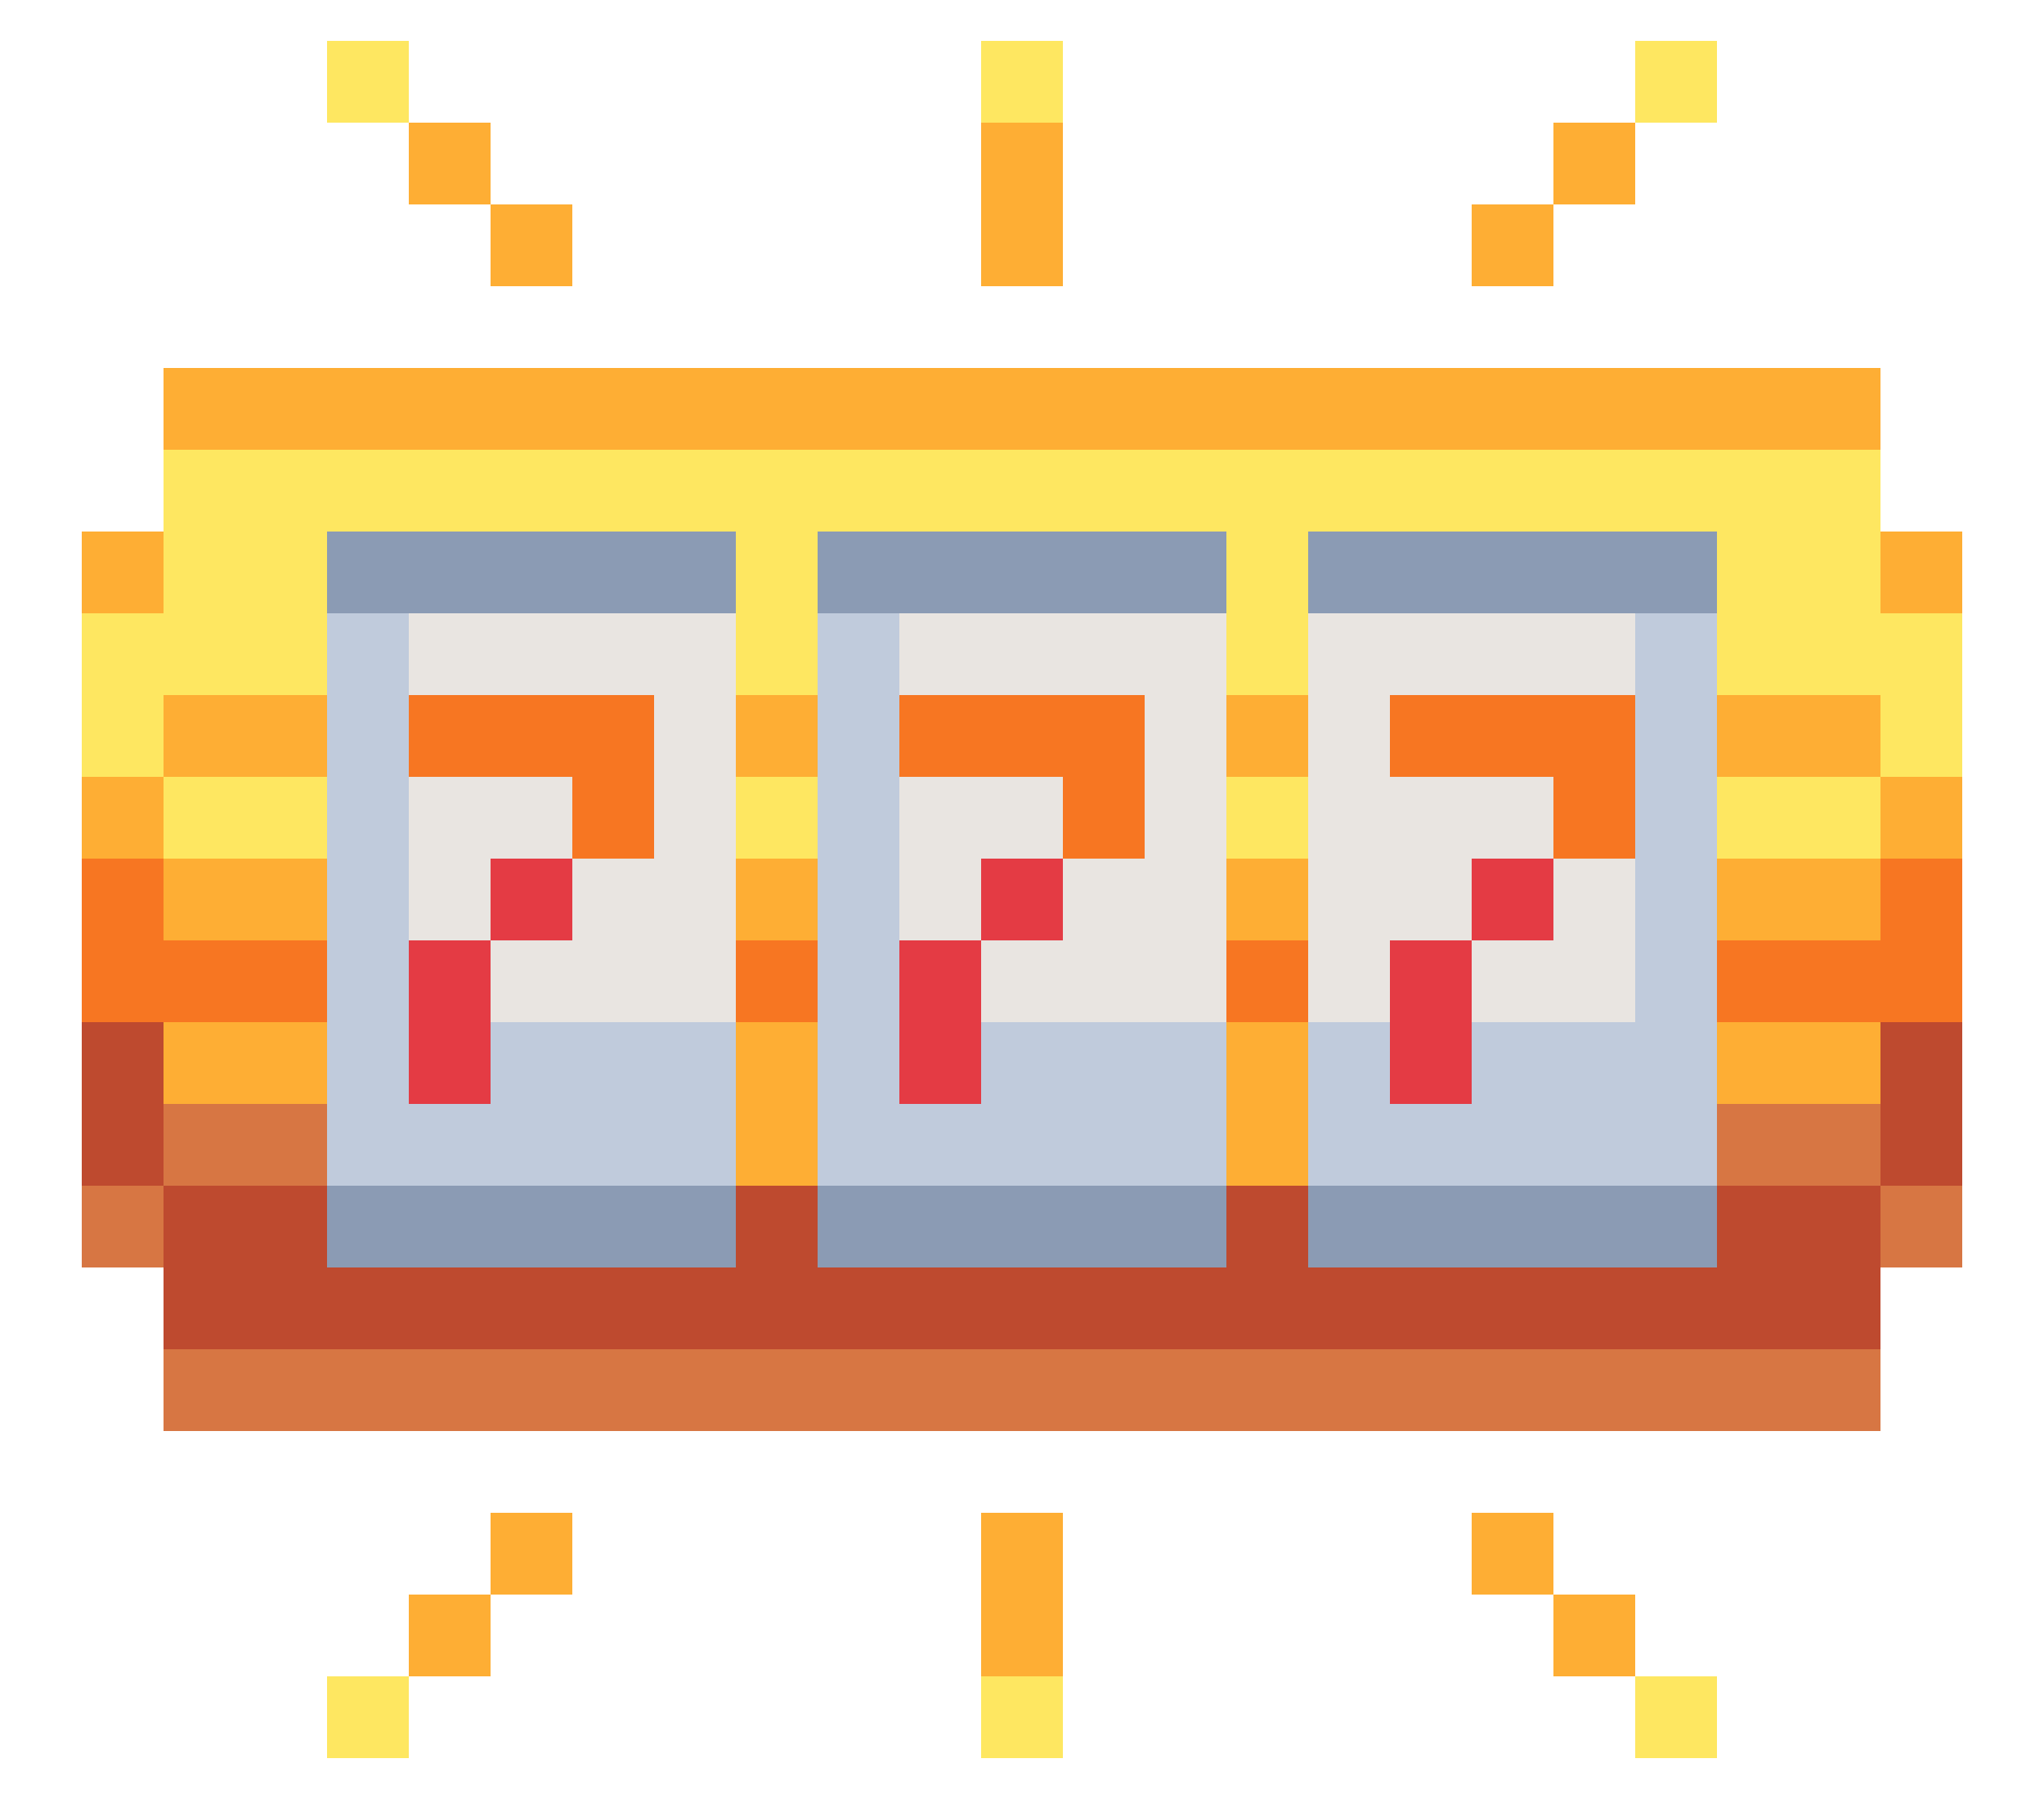 <?xml version="1.0" encoding="UTF-8"?><svg id="Layer_1" xmlns="http://www.w3.org/2000/svg" viewBox="0 0 250 220"><defs><style>.cls-1{fill:#e43b44;}.cls-2{fill:#f77622;}.cls-3{fill:#be4a2f;}.cls-4{fill:#d77643;}.cls-5{fill:#e9e5e1;}.cls-6{fill:#c0cbdc;}.cls-7{fill:#8b9bb4;}.cls-8{fill:#feae34;}.cls-9{fill:#fee761;}</style></defs><polygon class="cls-5" points="180 115 180 125 200 125 200 105 190 105 190 115 180 115"/><polygon class="cls-5" points="90 125 90 75 50 75 50 85 80 85 80 105 70 105 70 115 60 115 60 125 90 125"/><polygon class="cls-5" points="130 105 130 95 110 95 110 115 120 115 120 105 130 105"/><polygon class="cls-5" points="70 105 70 95 50 95 50 115 60 115 60 105 70 105"/><polygon class="cls-5" points="160 75 160 125 170 125 170 115 180 115 180 105 190 105 190 95 170 95 170 85 200 85 200 75 160 75"/><polygon class="cls-5" points="110 75 110 85 140 85 140 105 130 105 130 115 120 115 120 125 150 125 150 75 110 75"/><rect class="cls-1" x="170" y="115" width="10" height="20"/><rect class="cls-1" x="110" y="115" width="10" height="20"/><rect class="cls-1" x="50" y="115" width="10" height="20"/><rect class="cls-1" x="180" y="105" width="10" height="10"/><rect class="cls-1" x="120" y="105" width="10" height="10"/><rect class="cls-1" x="60" y="105" width="10" height="10"/><polygon class="cls-6" points="210 145 210 75 200 75 200 125 180 125 180 135 170 135 170 125 160 125 160 145 210 145"/><polygon class="cls-6" points="150 145 150 125 120 125 120 135 110 135 110 75 100 75 100 145 150 145"/><polygon class="cls-6" points="90 125 60 125 60 135 50 135 50 75 40 75 40 145 90 145 90 125"/><rect class="cls-4" x="20" y="165" width="210" height="10"/><rect class="cls-4" x="230" y="145" width="10" height="10"/><rect class="cls-4" x="10" y="145" width="10" height="10"/><rect class="cls-4" x="210" y="135" width="20" height="10"/><rect class="cls-4" x="20" y="135" width="20" height="10"/><polygon class="cls-3" points="210 145 210 155 160 155 160 145 150 145 150 155 100 155 100 145 90 145 90 155 40 155 40 145 20 145 20 165 230 165 230 145 210 145"/><rect class="cls-3" x="230" y="125" width="10" height="20"/><rect class="cls-3" x="10" y="125" width="10" height="20"/><rect class="cls-7" x="160" y="145" width="50" height="10"/><rect class="cls-7" x="100" y="145" width="50" height="10"/><rect class="cls-7" x="40" y="145" width="50" height="10"/><rect class="cls-7" x="160" y="65" width="50" height="10"/><rect class="cls-7" x="100" y="65" width="50" height="10"/><rect class="cls-7" x="40" y="65" width="50" height="10"/><rect class="cls-2" x="150" y="115" width="10" height="10"/><rect class="cls-2" x="90" y="115" width="10" height="10"/><polygon class="cls-2" points="40 125 40 115 20 115 20 105 10 105 10 125 40 125"/><polygon class="cls-2" points="230 115 210 115 210 125 240 125 240 105 230 105 230 115"/><polygon class="cls-2" points="140 105 140 85 110 85 110 95 130 95 130 105 140 105"/><polygon class="cls-2" points="170 85 170 95 190 95 190 105 200 105 200 85 170 85"/><polygon class="cls-2" points="70 95 70 105 80 105 80 85 50 85 50 95 70 95"/><rect class="cls-8" x="190" y="195" width="10" height="10"/><rect class="cls-8" x="120" y="185" width="10" height="20"/><rect class="cls-8" x="50" y="195" width="10" height="10"/><rect class="cls-8" x="180" y="185" width="10" height="10"/><rect class="cls-8" x="60" y="185" width="10" height="10"/><rect class="cls-8" x="210" y="125" width="20" height="10"/><rect class="cls-8" x="150" y="125" width="10" height="20"/><rect class="cls-8" x="90" y="125" width="10" height="20"/><rect class="cls-8" x="20" y="125" width="20" height="10"/><rect class="cls-8" x="210" y="105" width="20" height="10"/><rect class="cls-8" x="150" y="105" width="10" height="10"/><rect class="cls-8" x="90" y="105" width="10" height="10"/><rect class="cls-8" x="20" y="105" width="20" height="10"/><rect class="cls-8" x="230" y="95" width="10" height="10"/><rect class="cls-8" x="10" y="95" width="10" height="10"/><rect class="cls-8" x="210" y="85" width="20" height="10"/><rect class="cls-8" x="150" y="85" width="10" height="10"/><rect class="cls-8" x="90" y="85" width="10" height="10"/><rect class="cls-8" x="20" y="85" width="20" height="10"/><rect class="cls-8" x="230" y="65" width="10" height="10"/><rect class="cls-8" x="10" y="65" width="10" height="10"/><rect class="cls-8" x="20" y="45" width="210" height="10"/><rect class="cls-8" x="180" y="25" width="10" height="10"/><rect class="cls-8" x="120" y="15" width="10" height="20"/><rect class="cls-8" x="60" y="25" width="10" height="10"/><rect class="cls-8" x="190" y="15" width="10" height="10"/><rect class="cls-8" x="50" y="15" width="10" height="10"/><rect class="cls-9" x="200" y="205" width="10" height="10"/><rect class="cls-9" x="120" y="205" width="10" height="10"/><rect class="cls-9" x="40" y="205" width="10" height="10"/><rect class="cls-9" x="210" y="95" width="20" height="10"/><rect class="cls-9" x="150" y="95" width="10" height="10"/><rect class="cls-9" x="90" y="95" width="10" height="10"/><rect class="cls-9" x="20" y="95" width="20" height="10"/><polygon class="cls-9" points="230 55 20 55 20 75 10 75 10 95 20 95 20 85 40 85 40 65 90 65 90 85 100 85 100 65 150 65 150 85 160 85 160 65 210 65 210 85 230 85 230 95 240 95 240 75 230 75 230 55"/><rect class="cls-9" x="200" y="5" width="10" height="10"/><rect class="cls-9" x="120" y="5" width="10" height="10"/><rect class="cls-9" x="40" y="5" width="10" height="10"/></svg>